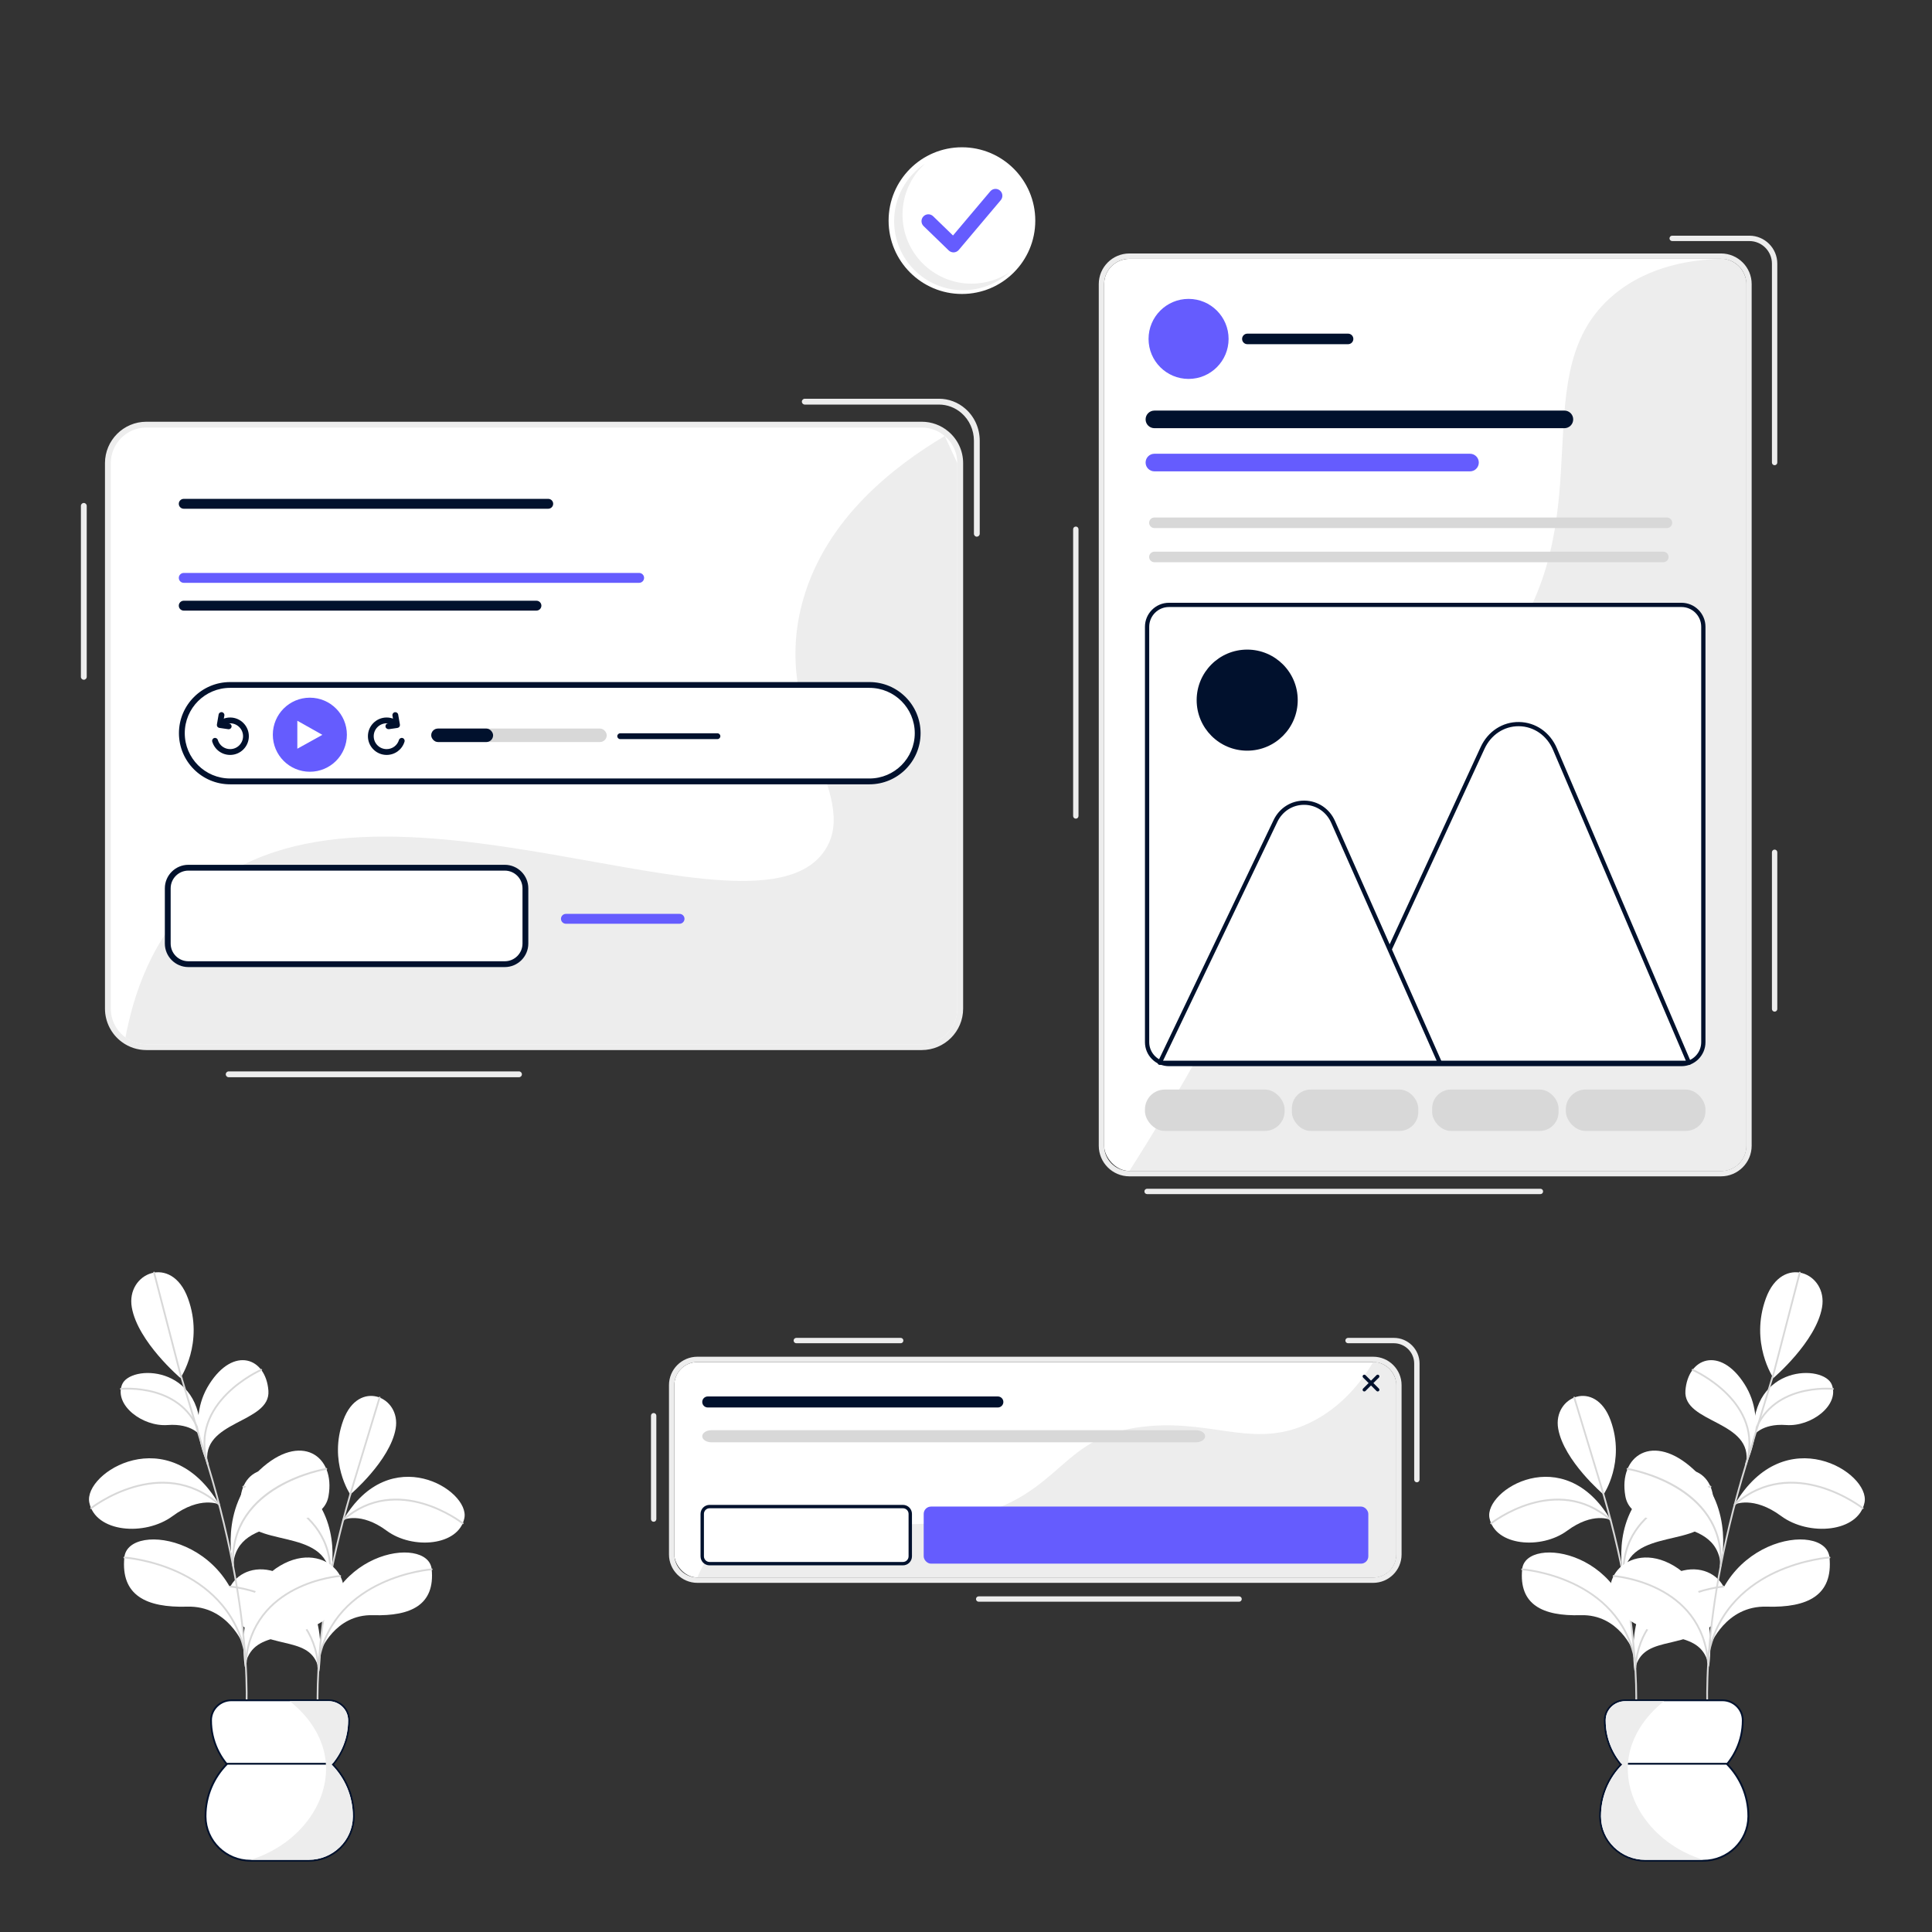 <?xml version="1.0" encoding="UTF-8"?>
<svg id="UiCompDark" xmlns="http://www.w3.org/2000/svg" viewBox="0 0 1080 1080">
  <rect x="0" y="0" width="1080" height="1080" fill="#333333" stroke="none"/>
  <defs>
    <style>
      .cls-1 {
        fill: #fff;
      }

      .cls-2 {
        fill: #d8d8d8;
      }

      .cls-3 {
        fill: #655cfe;
      }

      .cls-4 {
        fill: #01112d;
      }

      .cls-5 {
        fill: #ededed;
      }
    </style>
  </defs>
  <rect class="cls-5" x="314.49" y="294.47" width="19.79" height="19.79"/>
  <g>
    <g>
      <rect class="cls-1" x="376.96" y="761.42" width="403.52" height="120.4" rx="12.86" ry="12.86"/>
      <path class="cls-5" d="M767.62,761.42c7.1,0,12.86,5.76,12.86,12.86v94.68c0,7.1-5.76,12.86-12.86,12.86H389.83c-7.1,0-12.86-5.76-12.86-12.86v-94.68c0-7.1,5.76-12.86,12.86-12.86h377.8m0-3H389.83c-8.75,0-15.86,7.12-15.86,15.86v94.68c0,8.75,7.12,15.86,15.86,15.86h377.8c8.75,0,15.86-7.12,15.86-15.86v-94.68c0-8.75-7.12-15.86-15.86-15.86h0Z"/>
    </g>
    <path class="cls-5" d="M767.62,761.42c-6.14,10.23-17.09,25-35.21,33.81-30.38,14.77-52.51-.98-89.28,1.9-51.9,4.07-47.13,38.56-103.09,51.32-60.32,13.76-101.39-18.2-134.02,10.26-9.06,7.9-13.77,17.23-16.2,23.11,125.93,0,251.86,0,377.8,0,7.1,0,12.86-5.76,12.86-12.86v-94.68c0-7.1-5.76-12.86-12.86-12.86Z"/>
    <g>
      <path class="cls-5" d="M503.49,750.88h-58.35c-.83,0-1.5-.67-1.5-1.5s.67-1.5,1.5-1.5h58.35c.83,0,1.5,.67,1.5,1.5s-.67,1.5-1.5,1.5Z"/>
      <path class="cls-5" d="M365.4,850.68c-.83,0-1.5-.67-1.5-1.5v-57.79c0-.83,.67-1.5,1.5-1.5s1.5,.67,1.5,1.5v57.79c0,.83-.67,1.5-1.5,1.5Z"/>
      <path class="cls-5" d="M692.65,895.37h-145.56c-.83,0-1.5-.67-1.5-1.5s.67-1.5,1.5-1.5h145.56c.83,0,1.5,.67,1.5,1.5s-.67,1.5-1.5,1.5Z"/>
      <path class="cls-5" d="M792.04,828.62c-.83,0-1.5-.67-1.5-1.5v-64.88c0-6.26-5.1-11.36-11.36-11.36h-25.61c-.83,0-1.5-.67-1.5-1.5s.67-1.5,1.5-1.5h25.61c7.92,0,14.36,6.44,14.36,14.36v64.88c0,.83-.67,1.5-1.5,1.5Z"/>
    </g>
    <g>
      <g>
        <rect class="cls-1" x="392.56" y="842.18" width="116.29" height="31.91" rx="4.1" ry="4.1"/>
        <path class="cls-4" d="M504.75,875.04h-108.1c-2.78,0-5.04-2.26-5.04-5.04v-23.72c0-2.78,2.26-5.04,5.04-5.04h108.1c2.78,0,5.04,2.26,5.04,5.04v23.72c0,2.78-2.26,5.04-5.04,5.04Zm-108.1-31.91c-1.74,0-3.15,1.41-3.15,3.15v23.72c0,1.74,1.41,3.15,3.15,3.15h108.1c1.74,0,3.15-1.41,3.15-3.15v-23.72c0-1.74-1.41-3.15-3.15-3.15h-108.1Z"/>
      </g>
      <rect class="cls-3" x="516.35" y="842.18" width="248.54" height="31.91" rx="4.1" ry="4.1"/>
    </g>
    <path class="cls-4" d="M557.81,786.79h-162.17c-1.7,0-3.08-1.38-3.08-3.08s1.38-3.08,3.08-3.08h162.17c1.7,0,3.08,1.38,3.08,3.08s-1.38,3.08-3.08,3.08Z"/>
    <path class="cls-2" d="M668.54,806.25H397.7c-2.84,0-5.14-1.51-5.14-3.38s2.3-3.38,5.14-3.38h270.84c2.84,0,5.14,1.51,5.14,3.38s-2.3,3.38-5.14,3.38Z"/>
    <g>
      <path class="cls-4" d="M762.65,777.84c-.24,0-.48-.09-.67-.28-.37-.37-.37-.97,0-1.34l7.5-7.49c.37-.37,.97-.37,1.34,0,.37,.37,.37,.97,0,1.34l-7.5,7.49c-.18,.18-.43,.28-.67,.28Z"/>
      <path class="cls-4" d="M770.15,777.84c-.24,0-.48-.09-.67-.28l-7.5-7.49c-.37-.37-.37-.97,0-1.34,.37-.37,.97-.37,1.34,0l7.5,7.49c.37,.37,.37,.97,0,1.34-.18,.18-.43,.28-.67,.28Z"/>
    </g>
  </g>
  <g>
    <g>
      <rect class="cls-1" x="617.22" y="144.7" width="358.96" height="509.88" rx="14.12" ry="14.12"/>
      <path class="cls-5" d="M962.07,144.7c7.8,0,14.12,6.32,14.12,14.12v481.65c0,7.8-6.32,14.12-14.12,14.12h-330.73c-7.8,0-14.12-6.32-14.12-14.12V158.81c0-7.8,6.32-14.12,14.12-14.12h330.73m0-3h-330.73c-9.44,0-17.12,7.68-17.12,17.12v481.65c0,9.44,7.68,17.12,17.12,17.12h330.73c9.44,0,17.12-7.68,17.12-17.12V158.81c0-9.44-7.68-17.12-17.12-17.12h0Z"/>
    </g>
    <path class="cls-5" d="M962.07,144.7c-14.92,.4-40,3.27-60.14,20.23-50.34,42.4-6.82,119.78-57.49,194.12-28.13,41.28-45.63,23.41-89.62,78.28-28.05,34.99-32.77,57-70.39,126.7-21.48,39.8-40.69,71.05-53.09,90.56h330.73c7.8,0,14.12-6.32,14.12-14.12V158.81c0-7.8-6.32-14.12-14.12-14.12Z"/>
    <path class="cls-5" d="M601.39,457.64c-.83,0-1.5-.67-1.5-1.5v-160.29c0-.83,.67-1.5,1.5-1.5s1.5,.67,1.5,1.5v160.29c0,.83-.67,1.5-1.5,1.5Z"/>
    <path class="cls-5" d="M861.1,667.52h-219.87c-.83,0-1.5-.67-1.5-1.5s.67-1.5,1.5-1.5h219.87c.83,0,1.5,.67,1.5,1.5s-.67,1.5-1.5,1.5Z"/>
    <path class="cls-5" d="M992.02,565.52c-.83,0-1.5-.67-1.5-1.5v-87.59c0-.83,.67-1.5,1.5-1.5s1.5,.67,1.5,1.5v87.59c0,.83-.67,1.5-1.5,1.5Z"/>
    <path class="cls-5" d="M992.02,260.06c-.83,0-1.5-.67-1.5-1.5v-111.19c0-6.96-5.66-12.62-12.62-12.62h-43.14c-.83,0-1.5-.67-1.5-1.5s.67-1.5,1.5-1.5h43.14c8.61,0,15.62,7.01,15.62,15.62v111.19c0,.83-.67,1.5-1.5,1.5Z"/>
    <g>
      <g>
        <circle class="cls-3" cx="664.42" cy="189.45" r="22.37"/>
        <path class="cls-4" d="M753.58,192.41h-56.29c-1.63,0-2.95-1.32-2.95-2.95s1.32-2.95,2.95-2.95h56.29c1.63,0,2.95,1.32,2.95,2.95s-1.32,2.95-2.95,2.95Z"/>
        <path class="cls-4" d="M874.51,239.36h-229.19c-2.72,0-4.92-2.2-4.92-4.92s2.2-4.92,4.92-4.92h229.19c2.72,0,4.92,2.2,4.92,4.92s-2.2,4.92-4.92,4.92Z"/>
        <path class="cls-3" d="M821.74,263.49h-176.42c-2.72,0-4.92-2.2-4.92-4.92s2.2-4.92,4.92-4.92h176.42c2.72,0,4.92,2.2,4.92,4.92s-2.2,4.92-4.92,4.92Z"/>
        <path class="cls-2" d="M931.81,295.19h-286.49c-1.63,0-2.95-1.32-2.95-2.95s1.32-2.95,2.95-2.95h286.49c1.63,0,2.95,1.32,2.95,2.95s-1.32,2.95-2.95,2.95Z"/>
        <path class="cls-2" d="M929.8,314.29h-284.48c-1.63,0-2.95-1.32-2.95-2.95s1.32-2.95,2.95-2.95h284.48c1.63,0,2.95,1.32,2.95,2.95s-1.32,2.95-2.95,2.95Z"/>
      </g>
      <g>
        <g>
          <rect class="cls-1" x="641.23" y="338.15" width="310.95" height="256.67" rx="12.22" ry="12.22"/>
          <path class="cls-4" d="M939.96,596h-286.51c-7.39,0-13.41-6.02-13.41-13.41v-232.22c0-7.39,6.02-13.41,13.41-13.41h286.51c7.39,0,13.41,6.02,13.41,13.41v232.22c0,7.39-6.02,13.41-13.41,13.41Zm-286.51-256.67c-6.08,0-11.03,4.95-11.03,11.03v232.22c0,6.08,4.95,11.03,11.03,11.03h286.51c6.08,0,11.03-4.95,11.03-11.03v-232.22c0-6.08-4.95-11.03-11.03-11.03h-286.51Z"/>
        </g>
        <g>
          <path class="cls-1" d="M747.56,594.11l.67-1.44,80.55-174.58c8.32-18.02,32.63-17.64,40.44,.64l74.94,175.39h-196.6Z"/>
          <path class="cls-4" d="M944.16,595.28h-196.6c-.4,0-.77-.2-.99-.54-.22-.34-.24-.76-.08-1.13l81.22-176.02c4.04-8.75,12.24-14.12,21.46-13.98,9.23,.13,17.32,5.74,21.13,14.64l74.94,175.39c.16,.36,.12,.78-.1,1.11-.22,.33-.59,.53-.98,.53Zm-194.76-2.35h192.99l-74.24-173.75c-3.43-8.03-10.71-13.1-19-13.22-.1,0-.2,0-.29,0-8.14,0-15.4,4.81-19,12.61l-80.45,174.36Z"/>
        </g>
        <g>
          <path class="cls-1" d="M648.29,594.11l.53-1.11,64.17-134.06c6.62-13.84,25.99-13.55,32.21,.49l59.69,134.68h-156.6Z"/>
          <path class="cls-4" d="M804.9,595.28h-156.6c-.4,0-.78-.21-.99-.55-.21-.34-.24-.77-.07-1.13l64.7-135.17c3.22-6.73,9.73-10.88,17.04-10.88,.09,0,.19,0,.28,0,7.43,.11,13.96,4.48,17.02,11.4l59.69,134.68c.16,.36,.13,.78-.09,1.12-.22,.33-.59,.53-.98,.53Zm-154.74-2.35h152.93l-58.96-133.03c-2.69-6.07-8.4-9.9-14.91-10-.08,0-.16,0-.25,0-6.4,0-12.1,3.64-14.92,9.54l-63.89,133.49Z"/>
        </g>
        <circle class="cls-4" cx="697.19" cy="391.38" r="28.25"/>
      </g>
      <g>
        <rect class="cls-2" x="640.04" y="609.07" width="78.08" height="23.13" rx="11.06" ry="11.06"/>
        <rect class="cls-2" x="875.29" y="609.07" width="78.08" height="23.13" rx="11.06" ry="11.06"/>
        <rect class="cls-2" x="800.58" y="609.07" width="70.66" height="23.13" rx="10.52" ry="10.52"/>
        <rect class="cls-2" x="722.17" y="609.07" width="70.66" height="23.13" rx="10.52" ry="10.52"/>
      </g>
    </g>
  </g>
  <g>
    <circle class="cls-1" cx="537.73" cy="123.33" r="41"/>
    <path class="cls-5" d="M543.09,158.57c-21.31,0-38.58-17.27-38.58-38.58,0-11.3,4.86-21.47,12.61-28.53-10.42,6.91-17.3,18.74-17.3,32.18,0,21.31,17.27,38.58,38.58,38.58,10.01,0,19.12-3.81,25.98-10.05-6.1,4.04-13.41,6.4-21.28,6.4Z"/>
    <path class="cls-3" d="M533.01,141.08c-.99,0-1.95-.39-2.67-1.08l-14.05-13.62c-1.52-1.47-1.56-3.9-.08-5.42,1.47-1.52,3.9-1.56,5.42-.08l11.1,10.76,20.84-24.69c1.36-1.62,3.78-1.82,5.4-.46,1.62,1.36,1.82,3.78,.46,5.4l-23.48,27.83c-.68,.81-1.68,1.3-2.74,1.36-.06,0-.13,0-.19,0Z"/>
  </g>
  <g>
    <g>
      <path class="cls-1" d="M81.83,585.36c-4.59,0-8.97-1.43-12.66-4.13-5.54-4.03-8.86-10.53-8.86-17.39V258.9c0-11.87,9.65-21.52,21.52-21.52h433.42c5.1,0,10.03,1.81,13.91,5.11,4.84,4.09,7.62,10.07,7.62,16.41v304.94c0,11.87-9.65,21.52-21.52,21.52H81.83Z"/>
      <path class="cls-5" d="M515.25,239c4.9,0,9.39,1.77,12.85,4.72,4.31,3.64,7.04,9.09,7.04,15.18v304.94c0,10.99-8.91,19.9-19.89,19.9H81.83c-4.38,0-8.42-1.42-11.7-3.82-4.97-3.61-8.19-9.47-8.19-16.08V258.9c0-10.99,8.91-19.9,19.89-19.9h433.42m0-3.25H81.83c-12.76,0-23.15,10.38-23.15,23.15v304.94c0,7.38,3.56,14.37,9.53,18.71,3.96,2.9,8.68,4.44,13.62,4.44h433.42c12.76,0,23.15-10.38,23.15-23.15V258.9c0-6.82-2.99-13.26-8.2-17.66-4.15-3.54-9.47-5.49-14.95-5.49h0Z"/>
    </g>
    <g>
      <path class="cls-5" d="M46.85,379.99c-.9,0-1.63-.73-1.63-1.63v-95.57c0-.9,.73-1.63,1.63-1.63s1.63,.73,1.63,1.63v95.57c0,.9-.73,1.63-1.63,1.63Z"/>
      <path class="cls-5" d="M290.12,602.18H127.84c-.9,0-1.63-.73-1.63-1.63s.73-1.63,1.63-1.63h162.28c.9,0,1.63,.73,1.63,1.63s-.73,1.63-1.63,1.63Z"/>
      <path class="cls-5" d="M546.06,300.01c-.9,0-1.63-.73-1.63-1.63v-52.01c0-5.96-2.53-11.59-6.93-15.43-3.51-3.08-7.99-4.78-12.6-4.78h-75.02c-.9,0-1.63-.73-1.63-1.63s.73-1.63,1.63-1.63h75.02c5.41,0,10.64,1.98,14.74,5.58,5.11,4.46,8.04,10.98,8.04,17.88v52.01c0,.9-.73,1.63-1.63,1.63Z"/>
    </g>
    <path class="cls-5" d="M535.14,258.9v304.94c0,10.99-8.91,19.89-19.89,19.89H81.83c-4.38,0-8.42-1.42-11.7-3.82,4.16-21.99,14.08-55.92,41.88-80.4,97.34-85.72,310.49,35.49,349.27-24.47,20.18-31.2-31.48-73.34-12.24-140.15,13.09-45.45,50.94-74.39,79.07-91.17,2.35,5.06,4.7,10.12,7.04,15.18Z"/>
    <g>
      <rect class="cls-1" x="101.65" y="382.9" width="411.33" height="53.92" rx="26.96" ry="26.96"/>
      <path class="cls-4" d="M486.03,438.44H128.61c-15.76,0-28.58-12.82-28.58-28.58s12.82-28.58,28.58-28.58H486.03c15.76,0,28.58,12.82,28.58,28.58s-12.82,28.58-28.58,28.58Zm-357.42-53.92c-13.97,0-25.33,11.36-25.33,25.33s11.36,25.33,25.33,25.33H486.03c13.97,0,25.33-11.36,25.33-25.33s-11.36-25.33-25.33-25.33H128.61Z"/>
    </g>
    <g>
      <rect class="cls-1" x="93.78" y="485.05" width="199.93" height="53.92" rx="11.52" ry="11.52"/>
      <path class="cls-4" d="M282.18,540.6H105.3c-7.25,0-13.15-5.9-13.15-13.15v-30.87c0-7.25,5.9-13.15,13.15-13.15h176.88c7.25,0,13.15,5.9,13.15,13.15v30.87c0,7.25-5.9,13.15-13.15,13.15Zm-176.88-53.92c-5.46,0-9.9,4.44-9.9,9.9v30.87c0,5.46,4.44,9.9,9.9,9.9h176.88c5.46,0,9.9-4.44,9.9-9.9v-30.87c0-5.46-4.44-9.9-9.9-9.9H105.3Z"/>
    </g>
    <g>
      <circle class="cls-3" cx="173.21" cy="410.71" r="20.7"/>
      <path class="cls-1" d="M166.21,402.89v15.65c4.67-2.59,9.33-5.18,14-7.76-4.67-2.63-9.33-5.25-14-7.88Z"/>
    </g>
    <g>
      <path class="cls-4" d="M216.13,422.01c-5.77,0-10.46-4.69-10.46-10.46s4.69-10.46,10.46-10.46c1.53,0,3,.32,4.38,.96,.81,.38,1.17,1.34,.79,2.16s-1.35,1.17-2.16,.79c-.95-.44-1.96-.66-3.02-.66-3.98,0-7.21,3.23-7.21,7.21s3.23,7.21,7.21,7.21c3.2,0,5.97-2.05,6.9-5.11,.26-.86,1.16-1.35,2.03-1.09,.86,.26,1.34,1.17,1.08,2.03-1.34,4.44-5.37,7.42-10.01,7.42Z"/>
      <path class="cls-4" d="M217.25,407.61c-.82,0-1.64-.57-1.75-1.37-.13-.89,.33-1.69,1.22-1.82l.32-.04,3.02-.44-.68-3.93c-.15-.89,.44-1.73,1.33-1.88,.89-.14,1.73,.44,1.88,1.33l.96,5.57c.07,.43-.03,.87-.29,1.23-.26,.36-.65,.59-1.08,.66l-4.67,.68c-.08,.01-.16,.02-.25,.02Z"/>
    </g>
    <g>
      <path class="cls-4" d="M128.66,422.01c-4.65,0-8.67-2.98-10.01-7.42-.26-.86,.23-1.77,1.08-2.03,.87-.27,1.77,.22,2.03,1.09,.93,3.06,3.7,5.11,6.9,5.11,3.97,0,7.21-3.23,7.21-7.21s-3.23-7.21-7.21-7.21c-1.06,0-2.07,.22-3.02,.66-.81,.38-1.78,.02-2.16-.79-.38-.81-.02-1.78,.79-2.16,1.38-.64,2.85-.96,4.38-.96,5.77,0,10.46,4.69,10.46,10.46s-4.69,10.46-10.46,10.46Z"/>
      <path class="cls-4" d="M127.84,407.65c-.08,0-.16,0-.23-.02l-4.99-.73c-.43-.07-.82-.3-1.08-.66-.26-.35-.36-.8-.29-1.23l.96-5.57c.15-.89,.99-1.49,1.88-1.33,.89,.16,1.48,.99,1.33,1.88l-.68,3.93,3.33,.49c.89,.13,1.51,.96,1.38,1.85-.12,.81-.81,1.39-1.61,1.39Z"/>
    </g>
    <rect class="cls-2" x="241.06" y="407.27" width="98.11" height="7.53" rx="3.76" ry="3.76"/>
    <rect class="cls-4" x="241.06" y="407.27" width="34.59" height="7.53" rx="3.76" ry="3.76"/>
    <path class="cls-4" d="M401.05,413.17h-54.35c-.9,0-1.63-.73-1.63-1.63s.73-1.63,1.63-1.63h54.35c.9,0,1.63,.73,1.63,1.63s-.73,1.63-1.63,1.63Z"/>
    <path class="cls-3" d="M379.88,516.38h-63.53c-1.53,0-2.76-1.24-2.76-2.76s1.24-2.76,2.76-2.76h63.53c1.53,0,2.76,1.24,2.76,2.76s-1.24,2.76-2.76,2.76Z"/>
    <path class="cls-4" d="M306.47,284.39H102.71c-1.53,0-2.76-1.24-2.76-2.76s1.24-2.76,2.76-2.76h203.76c1.53,0,2.76,1.24,2.76,2.76s-1.24,2.76-2.76,2.76Z"/>
    <path class="cls-3" d="M357.29,325.8H102.71c-1.53,0-2.76-1.24-2.76-2.76s1.24-2.76,2.76-2.76h254.58c1.53,0,2.76,1.24,2.76,2.76s-1.24,2.76-2.76,2.76Z"/>
    <path class="cls-4" d="M299.88,341.33H102.71c-1.53,0-2.76-1.24-2.76-2.76s1.24-2.76,2.76-2.76h197.17c1.53,0,2.76,1.24,2.76,2.76s-1.24,2.76-2.76,2.76Z"/>
  </g>
  <g>
    <g>
      <path class="cls-1" d="M191.89,849.61s9.75-4.66,24.24,6.05c14.49,10.71,40.31,8.56,43.46-7.06,3.15-15.62-41.54-43.46-67.7,1.01Z"/>
      <path class="cls-1" d="M184.59,881.56s7.59-29.87-13.83-49.93c-21.42-20.07-39.68-7.47-35.9,13.63,3.78,21.1,47.81,7.4,49.73,36.3Z"/>
      <path class="cls-1" d="M178.5,934.4s6.28-38.26-18.36-52.83c-24.64-14.57-44.53,11.34-25.77,26.42,18.77,15.08,40.52,5.63,44.13,26.42Z"/>
      <path class="cls-1" d="M195.81,835.45s22.21-18.85,25.36-36.8c3.15-17.95-20.75-28.06-29.27-4.74-8.52,23.32,3.92,41.54,3.92,41.54Z"/>
      <path class="cls-1" d="M179.21,923.06s7.94-20.79,29.35-20.16c21.42,.63,34.64-5.92,32.76-25.64-1.89-19.72-63.11-10.27-62.11,45.79Z"/>
      <path class="cls-2" d="M178.21,928.41s-.06,0-.1,0c-.27-.05-.45-.32-.39-.59,9.2-46.95,63.02-51.01,63.57-51.05,.26-.02,.51,.19,.53,.47,.02,.28-.19,.51-.47,.53-.54,.04-53.6,4.05-62.65,50.24-.05,.24-.26,.4-.49,.4Z"/>
      <path class="cls-2" d="M178.01,932.71c-.26,0-.48-.2-.5-.46-3.04-41.41-48.33-44.8-48.79-44.83-.28-.02-.48-.26-.47-.53,.02-.28,.25-.49,.53-.47,.47,.03,46.61,3.49,49.72,45.76,.02,.28-.19,.52-.46,.54-.01,0-.03,0-.04,0Z"/>
      <path class="cls-2" d="M258.65,852.05c-.11,0-.22-.04-.31-.11-.36-.29-36.12-28.18-66.13-1.95-.21,.18-.52,.16-.71-.05-.18-.21-.16-.52,.05-.71,30.64-26.78,67.04,1.63,67.41,1.92,.22,.17,.25,.49,.08,.7-.1,.12-.24,.19-.39,.19Z"/>
      <path class="cls-2" d="M184.6,882.06s-.02,0-.03,0c-.28-.02-.49-.25-.47-.53,2.44-41.51-47.65-49.9-48.15-49.98-.27-.04-.46-.3-.42-.57s.3-.46,.57-.42c.51,.08,51.49,8.6,49,51.02-.02,.27-.24,.47-.5,.47Z"/>
      <path class="cls-2" d="M178.49,969.54c-.24,0-.46-.18-.49-.43-.07-.49-7.06-50.07,17.32-133.8,.08-.27,.35-.41,.62-.34,.27,.08,.42,.36,.34,.62-24.32,83.5-17.37,132.88-17.29,133.37,.04,.27-.15,.53-.42,.57-.03,0-.05,0-.08,0Z"/>
      <path class="cls-2" d="M195.8,835.95s-.09,0-.14-.02c-.27-.08-.42-.36-.34-.62,.66-2.27,1.35-4.57,2.05-6.89l14.35-47.33c.08-.26,.36-.41,.62-.33,.26,.08,.41,.36,.33,.62l-14.35,47.33c-.71,2.32-1.39,4.61-2.05,6.88-.06,.22-.26,.36-.48,.36Z"/>
    </g>
    <g>
      <path class="cls-1" d="M122.5,841s-10.45-5-25.98,6.48c-15.53,11.48-43.22,9.18-46.6-7.57-3.38-16.75,44.54-46.6,72.58,1.08Z"/>
      <path class="cls-1" d="M130.32,875.26s-8.14-32.02,14.82-53.53c22.96-21.51,42.54-8.01,38.49,14.62-4.05,22.62-51.26,7.94-53.32,38.92Z"/>
      <path class="cls-1" d="M136.86,931.9s-6.73-41.02,19.69-56.64c26.42-15.62,47.74,12.16,27.63,28.32-20.12,16.16-43.44,6.04-47.31,28.32Z"/>
      <path class="cls-1" d="M100.86,770.31s-23.81-20.21-27.18-39.46c-3.38-19.25,22.25-30.09,31.39-5.08,9.13,25-4.2,44.54-4.2,44.54Z"/>
      <path class="cls-1" d="M136.09,919.74s-8.51-22.29-31.47-21.61c-22.96,.68-37.14-6.35-35.12-27.48,2.03-21.14,67.66-11.01,66.58,49.09Z"/>
      <path class="cls-2" d="M137.17,925.44c-.23,0-.44-.17-.49-.4-5.07-25.87-23.04-39.14-37.23-45.72-15.42-7.15-29.83-8.16-29.97-8.17-.28-.02-.48-.26-.47-.53,.02-.28,.29-.49,.53-.47,.15,0,14.71,1.04,30.3,8.25,14.41,6.67,32.67,20.15,37.82,46.45,.05,.27-.12,.53-.39,.59-.03,0-.06,0-.1,0Z"/>
      <path class="cls-2" d="M137.38,930.06s-.03,0-.04,0c-.28-.02-.48-.26-.46-.54,3.33-45.28,52.77-48.99,53.27-49.02,.27-.02,.51,.19,.53,.47,.02,.28-.19,.51-.47,.53-.49,.03-49.08,3.69-52.34,48.1-.02,.26-.24,.46-.5,.46Z"/>
      <path class="cls-2" d="M50.92,843.58c-.15,0-.29-.06-.39-.19-.17-.22-.14-.53,.08-.7,.39-.31,39.39-30.75,72.22-2.06,.21,.18,.23,.5,.05,.71-.18,.21-.5,.23-.71,.05-32.19-28.14-70.56,1.79-70.94,2.09-.09,.07-.2,.11-.31,.11Z"/>
      <path class="cls-1" d="M112.01,802.63s-4.45-7.06-18.33-6.03c-13.88,1.03-29.88-11-25.5-22.51,4.37-11.51,45.05-11.3,43.84,28.54Z"/>
      <path class="cls-2" d="M112.01,803.13c-.22,0-.41-.14-.48-.36-8.78-29.4-43.55-25.91-43.91-25.87-.27,.03-.52-.17-.55-.44-.03-.27,.17-.52,.44-.55,.36-.04,35.95-3.63,44.97,26.58,.08,.26-.07,.54-.34,.62-.05,.01-.1,.02-.14,.02Z"/>
      <path class="cls-2" d="M130.32,875.76c-.26,0-.48-.21-.5-.47-1.4-23.77,12.97-37.37,25.28-44.6,13.28-7.8,27.08-10.04,27.22-10.06,.27-.04,.53,.14,.57,.42,.04,.27-.14,.53-.42,.57-.54,.08-54.28,9.08-51.66,53.62,.02,.28-.19,.51-.47,.53,0,0-.02,0-.03,0Z"/>
      <path class="cls-1" d="M116.19,818.51s-12.78-23.39,.84-44.81c13.63-21.42,31.64-14.79,33.01,3.7,1.37,18.49-38.46,16.48-33.86,41.11Z"/>
      <path class="cls-2" d="M116.19,819.01c-.21,0-.41-.14-.48-.35-11.23-35.06,29.7-53.19,30.11-53.37,.25-.11,.55,0,.66,.26,.11,.25,0,.55-.26,.66-.41,.18-40.51,17.95-29.56,52.14,.08,.26-.06,.54-.32,.63-.05,.02-.1,.02-.15,.02Z"/>
      <path class="cls-2" d="M136.86,969.54s-.05,0-.08,0c-.27-.04-.46-.29-.42-.57,.08-.55,7.93-56.38-20.74-150.38l-14.53-47.95c-.08-.26,.07-.54,.33-.62,.27-.08,.54,.07,.62,.33l14.53,47.95c28.74,94.24,20.85,150.26,20.77,150.81-.04,.25-.25,.43-.49,.43Z"/>
      <path class="cls-2" d="M101.57,770.99c-.21,0-.41-.14-.48-.35l-.85-2.79-14.6-56.33c-.07-.27,.09-.54,.36-.61,.27-.07,.54,.09,.61,.36l14.6,56.31,.84,2.77c.08,.26-.07,.54-.33,.62-.05,.01-.1,.02-.14,.02Z"/>
    </g>
    <g>
      <path class="cls-1" d="M131.36,990.69c-.12,0-.24-.04-.33-.13-8.29-7.33-13.04-17.85-13.04-28.85v-.11c.02-6.14,5.12-11.13,11.36-11.13h54.38c6.25,0,11.34,4.99,11.36,11.13v.11c0,11-4.75,21.51-13.04,28.85-.09,.08-.21,.13-.33,.13h-50.38Z"/>
      <path class="cls-4" d="M183.74,950.97c5.91,0,10.85,4.72,10.86,10.63v.11c0,11.35-4.99,21.5-12.87,28.47h-50.38c-7.88-6.97-12.87-17.13-12.87-28.47,0-.04,0-.07,0-.11,.02-5.91,4.95-10.63,10.86-10.63h54.38m0-1h-54.38c-6.52,0-11.84,5.22-11.86,11.63v.11c0,11.14,4.81,21.79,13.21,29.22,.18,.16,.42,.25,.66,.25h50.38c.24,0,.48-.09,.66-.25,8.39-7.43,13.21-18.08,13.21-29.22v-.11c-.02-6.42-5.34-11.63-11.86-11.63h0Z"/>
    </g>
    <g>
      <path class="cls-1" d="M140.05,1040.16c-13.79,0-25.08-11.06-25.17-24.66v-.28c0-10.97,4.25-21.31,11.97-29.12,.09-.09,.22-.15,.36-.15h58.21c.13,0,.26,.05,.36,.15,7.72,7.81,11.97,18.15,11.97,29.12v.28c-.09,13.59-11.38,24.66-25.17,24.66h-32.51Z"/>
      <path class="cls-4" d="M185.42,986.45c7.31,7.39,11.83,17.55,11.83,28.77,0,.09,0,.18,0,.27-.09,13.43-11.25,24.16-24.67,24.16h-32.51c-13.43,0-24.58-10.73-24.67-24.16,0-.09,0-.18,0-.27,0-11.22,4.52-21.37,11.83-28.77h58.21m0-1h-58.21c-.27,0-.52,.11-.71,.3-7.81,7.91-12.12,18.37-12.12,29.47v.28c.09,13.87,11.61,25.15,25.68,25.15h32.51c14.06,0,25.58-11.28,25.67-25.15v-.28c0-11.1-4.3-21.57-12.12-29.47-.19-.19-.44-.3-.71-.3h0Z"/>
    </g>
    <path class="cls-5" d="M185.42,986.45h-.01c5.72-6.65,9.2-15.28,9.2-24.74v-.11c-.02-5.91-4.95-10.63-10.86-10.63h-21.82c3.49,2.69,18.55,14.86,20.19,34.34,1.89,22.57-15,45.9-42.05,54.34,10.84,0,21.68,0,32.51,0,13.43,0,24.58-10.73,24.67-24.16,0-.09,0-.18,0-.27,0-11.22-4.52-21.37-11.83-28.77Z"/>
  </g>
  <g>
    <g>
      <path class="cls-1" d="M900.32,849.61s-9.75-4.66-24.24,6.05c-14.49,10.71-40.31,8.56-43.46-7.06-3.15-15.62,41.54-43.46,67.7,1.01Z"/>
      <path class="cls-1" d="M907.61,881.56s-7.59-29.87,13.83-49.93c21.42-20.07,39.68-7.47,35.9,13.63-3.78,21.1-47.81,7.4-49.73,36.3Z"/>
      <path class="cls-1" d="M913.71,934.4s-6.28-38.26,18.36-52.83c24.64-14.57,44.53,11.34,25.77,26.42-18.77,15.08-40.52,5.63-44.13,26.42Z"/>
      <path class="cls-1" d="M896.4,835.45s-22.21-18.85-25.36-36.8c-3.15-17.95,20.75-28.06,29.27-4.74,8.52,23.32-3.92,41.54-3.92,41.54Z"/>
      <path class="cls-1" d="M913,923.06s-7.94-20.79-29.35-20.16c-21.42,.63-34.64-5.92-32.76-25.64,1.89-19.72,63.11-10.27,62.11,45.79Z"/>
      <path class="cls-2" d="M914,928.41c-.23,0-.44-.17-.49-.4-9.05-46.19-62.12-50.21-62.65-50.24-.28-.02-.48-.26-.47-.53,.02-.28,.29-.49,.53-.47,.54,.04,54.37,4.1,63.57,51.05,.05,.27-.12,.53-.39,.59-.03,0-.06,0-.1,0Z"/>
      <path class="cls-2" d="M914.2,932.71s-.03,0-.04,0c-.28-.02-.48-.26-.46-.54,3.11-42.27,49.26-45.73,49.72-45.76,.26-.02,.51,.19,.53,.47,.02,.28-.19,.51-.47,.53-.46,.03-45.75,3.44-48.79,44.83-.02,.26-.24,.46-.5,.46Z"/>
      <path class="cls-2" d="M833.55,852.05c-.15,0-.29-.06-.39-.19-.17-.22-.14-.53,.08-.7,.36-.29,36.77-28.7,67.41-1.92,.21,.18,.23,.5,.05,.71-.18,.21-.5,.23-.71,.05-30-26.22-65.77,1.67-66.13,1.95-.09,.07-.2,.11-.31,.11Z"/>
      <path class="cls-2" d="M907.61,882.06c-.26,0-.48-.21-.5-.47-2.5-42.42,48.48-50.94,49-51.02,.26-.04,.53,.14,.57,.42,.04,.27-.14,.53-.42,.57-.51,.08-50.6,8.46-48.15,49.98,.02,.28-.19,.51-.47,.53,0,0-.02,0-.03,0Z"/>
      <path class="cls-2" d="M913.71,969.54s-.05,0-.08,0c-.27-.04-.46-.29-.42-.57,.07-.49,7.02-49.87-17.29-133.37-.08-.26,.08-.54,.34-.62,.27-.07,.54,.08,.62,.34,24.38,83.73,17.4,133.31,17.32,133.8-.04,.25-.25,.43-.49,.43Z"/>
      <path class="cls-2" d="M896.4,835.95c-.22,0-.42-.14-.48-.36-.66-2.27-1.34-4.56-2.05-6.88l-14.34-47.33c-.08-.26,.07-.54,.33-.62,.27-.08,.54,.07,.62,.33l14.34,47.33c.71,2.32,1.39,4.62,2.05,6.89,.08,.26-.08,.54-.34,.62-.05,.01-.09,.02-.14,.02Z"/>
    </g>
    <g>
      <path class="cls-1" d="M969.7,841s10.45-5,25.98,6.48c15.53,11.48,43.22,9.18,46.6-7.57,3.38-16.75-44.54-46.6-72.58,1.08Z"/>
      <path class="cls-1" d="M961.89,875.26s8.14-32.02-14.82-53.53c-22.96-21.51-42.54-8.01-38.49,14.62,4.05,22.62,51.26,7.94,53.32,38.92Z"/>
      <path class="cls-1" d="M955.35,931.9s6.73-41.02-19.69-56.64c-26.42-15.62-47.74,12.16-27.63,28.32,20.12,16.16,43.44,6.04,47.31,28.32Z"/>
      <path class="cls-1" d="M991.35,770.31s23.81-20.21,27.18-39.46c3.38-19.25-22.25-30.09-31.39-5.08-9.13,25,4.2,44.54,4.2,44.54Z"/>
      <path class="cls-1" d="M956.11,919.74s8.51-22.29,31.47-21.61c22.96,.68,37.14-6.35,35.12-27.48-2.03-21.14-67.66-11.01-66.58,49.09Z"/>
      <path class="cls-2" d="M955.04,925.44s-.06,0-.1,0c-.27-.05-.45-.32-.39-.59,5.15-26.3,23.41-39.77,37.82-46.45,15.58-7.21,30.15-8.24,30.3-8.25,.26-.02,.51,.19,.53,.47,.02,.28-.19,.51-.47,.53-.14,0-14.55,1.03-29.97,8.17-14.19,6.58-32.16,19.85-37.23,45.72-.05,.24-.26,.4-.49,.4Z"/>
      <path class="cls-2" d="M954.83,930.06c-.26,0-.48-.2-.5-.46-3.26-44.41-51.85-48.07-52.34-48.1-.28-.02-.48-.26-.47-.53,.02-.28,.26-.49,.53-.47,.5,.03,49.94,3.74,53.27,49.02,.02,.28-.19,.52-.46,.54-.01,0-.03,0-.04,0Z"/>
      <path class="cls-2" d="M1041.28,843.58c-.11,0-.22-.04-.31-.11-.38-.31-38.75-30.23-70.94-2.09-.21,.18-.52,.16-.71-.05-.18-.21-.16-.52,.05-.71,32.82-28.69,71.83,1.75,72.22,2.06,.22,.17,.25,.49,.08,.7-.1,.12-.24,.19-.39,.19Z"/>
      <path class="cls-1" d="M980.19,802.63s4.45-7.06,18.33-6.03c13.88,1.03,29.88-11,25.5-22.51-4.37-11.51-45.05-11.3-43.84,28.54Z"/>
      <path class="cls-2" d="M980.19,803.13s-.1,0-.14-.02c-.26-.08-.42-.36-.34-.62,9.03-30.21,44.62-26.62,44.97-26.58,.27,.03,.47,.28,.44,.55-.03,.27-.29,.47-.55,.44-.35-.04-35.12-3.53-43.91,25.87-.07,.22-.26,.36-.48,.36Z"/>
      <path class="cls-2" d="M961.89,875.76s-.02,0-.03,0c-.28-.02-.49-.25-.47-.53,2.62-44.54-51.11-53.53-51.66-53.62-.27-.04-.46-.3-.42-.57s.3-.46,.57-.42c.14,.02,13.94,2.26,27.22,10.06,12.3,7.23,26.68,20.83,25.28,44.6-.02,.27-.24,.47-.5,.47Z"/>
      <path class="cls-1" d="M976.01,818.51s12.78-23.39-.84-44.81c-13.63-21.42-31.64-14.79-33.01,3.7-1.37,18.49,38.46,16.48,33.86,41.11Z"/>
      <path class="cls-2" d="M976.01,819.01c-.05,0-.1,0-.15-.02-.26-.08-.41-.37-.32-.63,10.96-34.19-29.15-51.97-29.56-52.14-.25-.11-.37-.4-.26-.66,.11-.25,.4-.37,.66-.26,.42,.18,41.35,18.31,30.11,53.37-.07,.21-.26,.35-.48,.35Z"/>
      <path class="cls-2" d="M955.35,969.54c-.24,0-.46-.18-.49-.43-.08-.55-7.97-56.58,20.77-150.82l14.53-47.95c.08-.26,.36-.41,.62-.33,.26,.08,.41,.36,.33,.62l-14.53,47.95c-28.67,94.02-20.82,149.82-20.74,150.38,.04,.27-.15,.53-.42,.57-.03,0-.05,0-.08,0Z"/>
      <path class="cls-2" d="M990.64,770.99s-.1,0-.14-.02c-.26-.08-.41-.36-.33-.62l.85-2.79,14.59-56.29c.07-.27,.34-.43,.61-.36,.27,.07,.43,.34,.36,.61l-14.6,56.31-.85,2.81c-.07,.22-.26,.35-.48,.35Z"/>
    </g>
    <g>
      <path class="cls-1" d="M910.47,990.69c-.12,0-.24-.04-.33-.13-8.29-7.33-13.04-17.85-13.04-28.85v-.12c.02-6.13,5.12-11.12,11.36-11.12h54.38c6.25,0,11.34,4.99,11.36,11.13v.11c0,11-4.75,21.52-13.04,28.85-.09,.08-.21,.13-.33,.13h-50.38Z"/>
      <path class="cls-4" d="M962.85,950.97c5.91,0,10.85,4.72,10.86,10.63v.11c0,11.35-4.99,21.5-12.87,28.47h-50.38c-7.88-6.97-12.87-17.13-12.87-28.47v-.11c.02-5.91,4.95-10.63,10.86-10.63h54.38m0-1h-54.38c-6.52,0-11.84,5.22-11.86,11.63v.11c0,11.14,4.81,21.79,13.21,29.22,.18,.16,.42,.25,.66,.25h50.38c.24,0,.48-.09,.66-.25,8.39-7.43,13.21-18.08,13.21-29.22v-.11c-.02-6.42-5.34-11.63-11.86-11.63h0Z"/>
    </g>
    <g>
      <path class="cls-1" d="M919.64,1040.16c-13.79,0-25.08-11.06-25.17-24.66v-.28c0-10.97,4.25-21.31,11.97-29.12,.09-.09,.22-.15,.36-.15h58.21c.13,0,.26,.05,.36,.15,7.72,7.81,11.97,18.15,11.97,29.12v.28c-.09,13.6-11.39,24.66-25.18,24.66h-32.51Z"/>
      <path class="cls-4" d="M965,986.45c7.31,7.39,11.83,17.55,11.83,28.77,0,.09,0,.18,0,.27-.09,13.43-11.25,24.16-24.67,24.16h-32.51c-13.43,0-24.58-10.73-24.67-24.16,0-.09,0-.18,0-.27,0-11.22,4.52-21.37,11.83-28.77h58.21m0-1h-58.21c-.27,0-.52,.11-.71,.3-7.81,7.91-12.12,18.37-12.12,29.47v.28c.09,13.87,11.61,25.15,25.68,25.15h32.51c14.06,0,25.58-11.28,25.67-25.15v-.28c0-11.1-4.3-21.57-12.12-29.47-.19-.19-.44-.3-.71-.3h0Z"/>
    </g>
    <path class="cls-5" d="M906.79,986.45h.01c-5.72-6.65-9.2-15.28-9.2-24.74v-.11c.02-5.91,4.95-10.63,10.86-10.63h21.82c-3.49,2.69-18.55,14.86-20.19,34.34-1.89,22.57,15,45.9,42.05,54.34-10.84,0-21.68,0-32.51,0-13.43,0-24.58-10.73-24.67-24.16,0-.09,0-.18,0-.27,0-11.22,4.52-21.37,11.83-28.77Z"/>
  </g>
</svg>